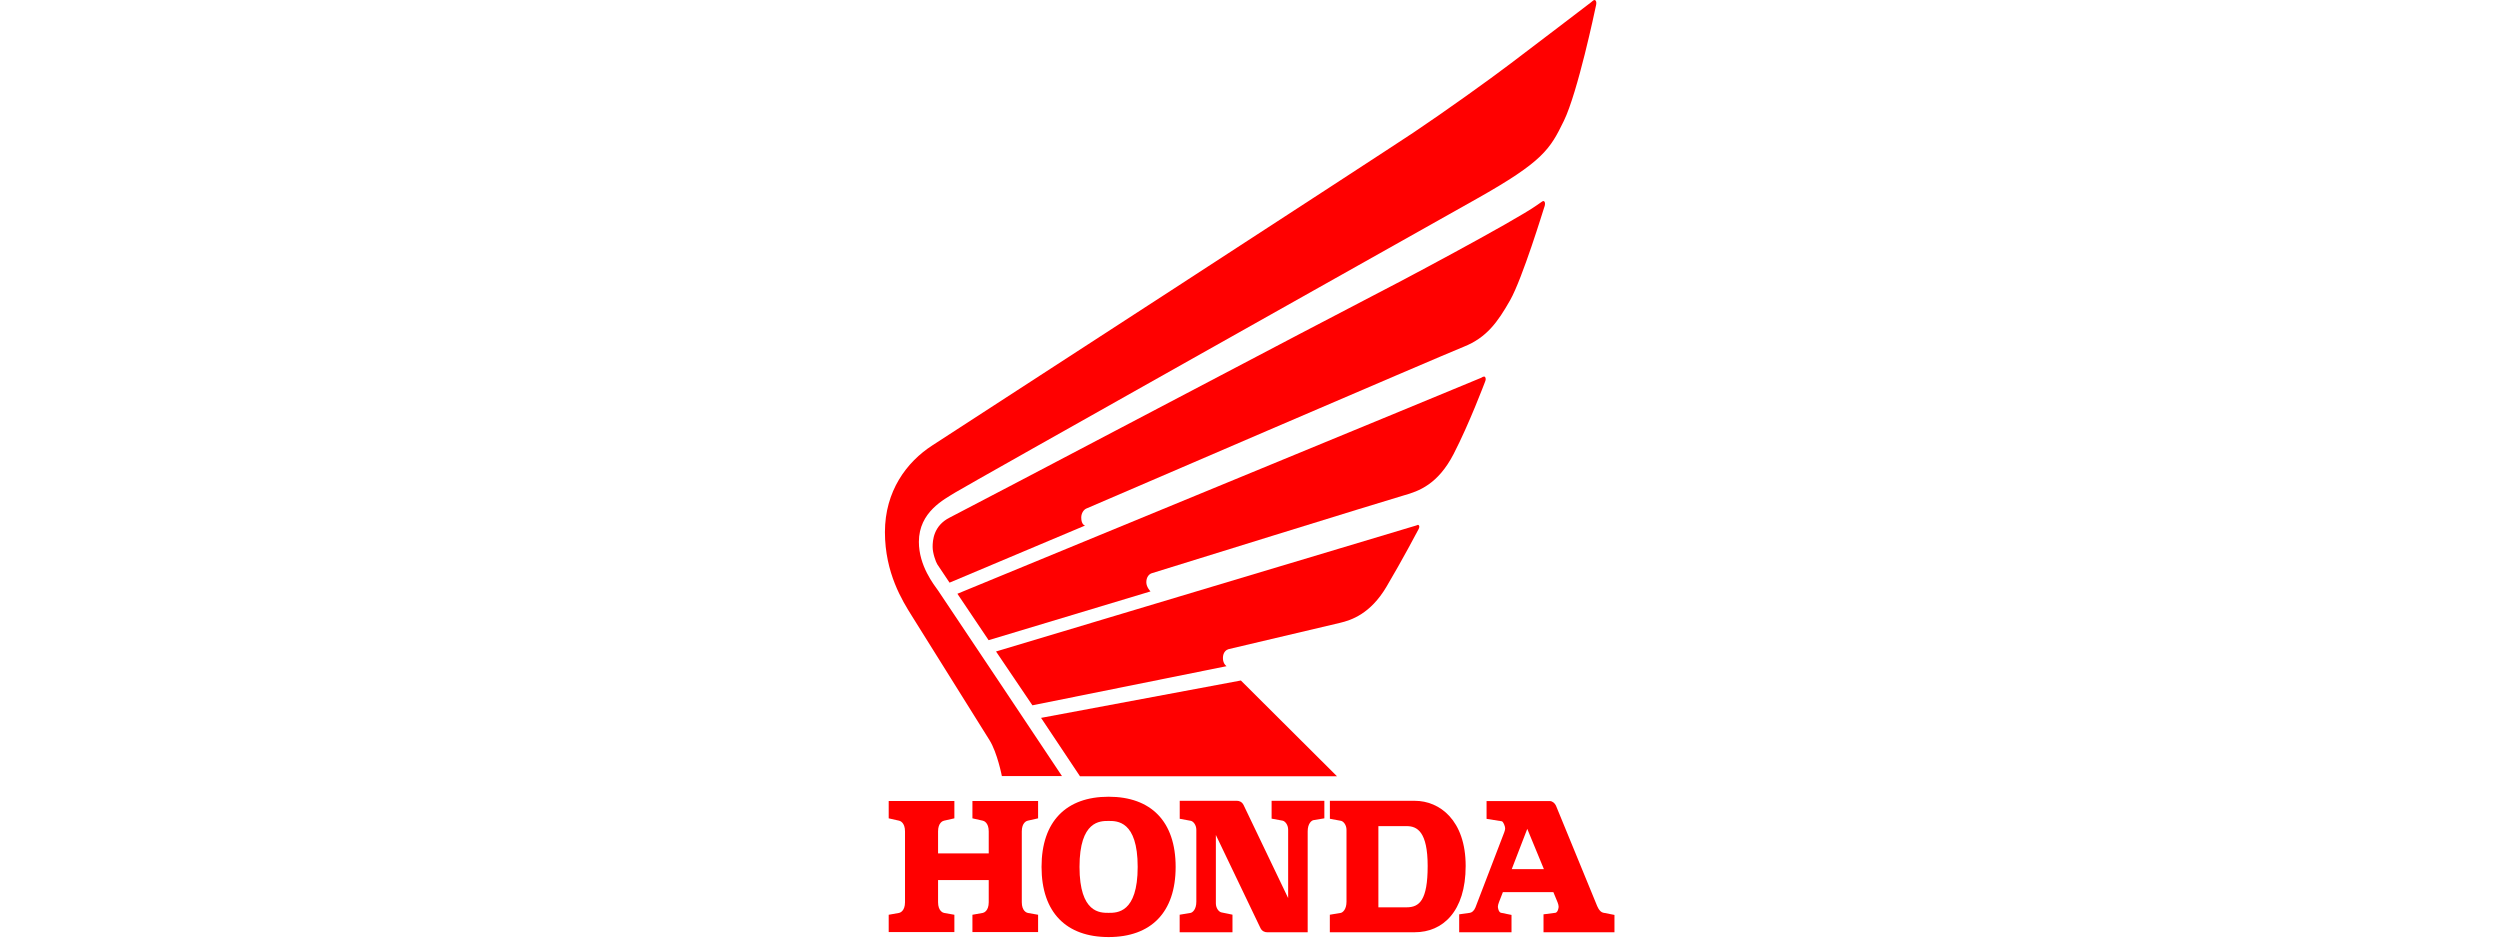 <?xml version="1.0" encoding="UTF-8"?>
<svg xmlns="http://www.w3.org/2000/svg" xmlns:xlink="http://www.w3.org/1999/xlink" width="800px" height="300px" viewBox="0 0 500 642" version="1.1">
<g id="surface1">
<path style=" stroke:none;fill-rule:nonzero;fill:rgb(100%,0%,0%);fill-opacity:1;" d="M 80.082 531.469 C 80.082 531.469 77 515.465 71.582 506.801 C 66.168 498.133 24.418 431.332 18.25 421.469 C 12.082 411.602 0 392.402 0 364.402 C 0 336.402 14.75 316.402 32.582 304.934 C 50.418 293.469 340.418 105.199 361.918 90.801 C 383.418 76.398 414.332 54.266 428.332 43.602 C 442.332 32.934 482 2.898 483.312 1.766 C 484.625 0.633 485.332 0 485.957 0 C 486.582 0 487.168 0.867 487.168 2 C 487.168 3.133 486.707 4.699 486.562 5.469 C 486.418 6.234 474.418 63.332 464.918 82.801 C 455.418 102.266 450.75 110.531 405.25 136.133 C 359.75 161.734 55.918 332.402 48.25 337.199 C 40.582 342 23.25 350.535 23.25 371.066 C 23.25 387.602 33.582 400.402 36.582 404.668 C 39.582 408.934 121.25 531.469 121.25 531.469 Z M 80.082 531.469 "/>
<path style=" stroke:none;fill-rule:nonzero;fill:rgb(100%,0%,0%);fill-opacity:1;" d="M 44.25 399 C 44.25 399 36.832 388 35.832 386.398 C 34.832 384.801 32.668 378.801 32.668 374.535 C 32.668 370.266 33.168 360 44.418 354.398 C 55.668 348.801 318.25 210.531 332.582 203.332 C 346.918 196.133 431.562 151.199 446.625 140.398 C 449.812 138.199 450.375 137.668 450.875 137.668 C 451.375 137.668 452.02 138.168 452.02 139.398 C 452.02 140.633 451.668 141.566 451.395 142.266 C 451.125 142.969 436.625 190.602 428.125 205.602 C 419.625 220.602 412 231.199 396.5 237.398 C 381 243.602 139.375 347.602 137.812 348.301 C 136.25 349 134.438 351.301 134.438 354.398 C 134.438 359.5 137.062 359.898 137.062 359.898 Z M 44.25 399 "/>
<path style=" stroke:none;fill-rule:nonzero;fill:rgb(100%,0%,0%);fill-opacity:1;" d="M 49.625 406.602 L 71 438.398 L 181.875 405 C 181.875 405 179 402.102 179 398.75 C 179 395.398 180.688 393.199 182.719 392.551 C 184.75 391.898 345.5 342 355.5 339.199 C 365.5 336.402 378.668 331.734 389.418 310.934 C 400.168 290.133 410.594 262.352 410.938 261.5 C 411.281 260.648 411.406 260.148 411.406 259.648 C 411.406 259.148 411.219 257.898 410.406 257.898 C 409.594 257.898 409.156 258.199 408.344 258.699 C 407.531 259.199 49.625 406.602 49.625 406.602 Z M 49.625 406.602 "/>
<path style=" stroke:none;fill-rule:nonzero;fill:rgb(100%,0%,0%);fill-opacity:1;" d="M 364 359.801 C 363.547 359.965 76.082 446.133 76.082 446.133 L 101 483 L 233.957 456.199 C 233.957 456.199 231.457 454.734 231.457 450.602 C 231.457 446.465 233.918 444.934 235.332 444.531 C 236.75 444.133 303.75 428.398 311.625 426.531 C 319.5 424.664 332.457 420.332 343.375 401.934 C 354.293 383.531 365.043 363.133 365.461 362.332 C 365.875 361.531 365.938 361.031 365.938 360.633 C 365.938 360.234 365.625 359.398 365 359.398 C 364.832 359.398 364.457 359.633 364 359.801 Z M 364 359.801 "/>
<path style=" stroke:none;fill-rule:nonzero;fill:rgb(100%,0%,0%);fill-opacity:1;" d="M 106.918 491.602 L 133.582 531.602 L 309.582 531.602 L 243.75 466 Z M 106.918 491.602 "/>
<path style=" stroke:none;fill-rule:nonzero;fill:rgb(100%,0%,0%);fill-opacity:1;" d="M 97.805 562 C 98.555 561.867 104.887 560.398 104.887 560.398 L 104.887 548.531 L 59.918 548.531 L 59.918 560.398 C 59.918 560.398 66.25 561.867 67 562 C 67.75 562.133 71.082 563.332 71.082 569.332 L 71.082 584.402 L 36.387 584.402 L 36.387 569.332 C 36.387 563.332 39.723 562.133 40.473 562 C 41.223 561.867 47.555 560.398 47.555 560.398 L 47.555 548.531 L 2.582 548.531 L 2.582 560.398 C 2.582 560.398 8.918 561.867 9.668 562 C 10.418 562.133 13.75 563.332 13.75 569.332 L 13.75 617.836 C 13.75 623.836 10.418 625.035 9.668 625.168 C 8.918 625.301 2.582 626.43 2.582 626.43 L 2.582 638.297 L 47.555 638.297 L 47.555 626.43 C 47.555 626.43 41.223 625.301 40.473 625.168 C 39.723 625.035 36.387 623.836 36.387 617.836 L 36.387 602.668 L 71.082 602.668 L 71.082 617.836 C 71.082 623.836 67.75 625.035 67 625.168 C 66.25 625.301 59.918 626.43 59.918 626.43 L 59.918 638.297 L 104.887 638.297 L 104.887 626.43 C 104.887 626.43 98.555 625.301 97.805 625.168 C 97.055 625.035 93.723 623.836 93.723 617.836 L 93.723 569.332 C 93.723 563.332 97.055 562.133 97.805 562 Z M 97.805 562 "/>
<path style=" stroke:none;fill-rule:nonzero;fill:rgb(100%,0%,0%);fill-opacity:1;" d="M 153.168 545.602 C 124.168 545.602 107.25 562.441 107.25 593.648 C 107.25 624.859 124.168 641.699 153.168 641.699 C 182.168 641.699 199.082 624.859 199.082 593.648 C 199.082 562.441 182.168 545.602 153.168 545.602 Z M 153.168 625.117 C 147.5 625.117 133.25 625.383 133.25 593.648 C 133.25 561.918 147.5 562.18 153.168 562.18 C 158.832 562.18 173.082 561.918 173.082 593.648 C 173.082 625.383 158.832 625.117 153.168 625.117 Z M 153.168 625.117 "/>
<path style=" stroke:none;fill-rule:nonzero;fill:rgb(100%,0%,0%);fill-opacity:1;" d="M 264.793 560.602 L 264.793 548.398 L 300.918 548.398 L 300.918 560.398 C 300.918 560.398 294.625 561.398 293.406 561.648 C 292.188 561.898 289.5 563.852 289.5 569.352 C 289.5 574.852 289.5 634.898 289.5 638.398 C 289.5 638.398 262.918 638.398 261.582 638.398 C 260.25 638.398 258.312 637.801 257.188 635.602 C 256.062 633.398 226.625 571.801 226.625 571.801 C 226.625 577.301 226.625 615.102 226.625 618.602 C 226.625 622.102 228.781 624.449 230.375 624.801 C 231.969 625.148 238 626.367 238 626.367 L 238 638.398 L 238 626.367 L 238 638.398 L 201.832 638.402 L 201.832 626.402 C 201.832 626.402 208.125 625.398 209.344 625.148 C 210.562 624.898 213.25 622.949 213.25 617.449 C 213.25 611.949 213.25 571.801 213.25 568.301 C 213.25 564.801 211.094 562.449 209.5 562.102 C 207.906 561.75 201.875 560.699 201.875 560.699 L 201.875 548.398 C 201.875 548.398 239.832 548.398 241.168 548.398 C 242.5 548.398 244.438 549 245.562 551.199 C 246.688 553.398 276.125 615 276.125 615 C 276.125 609.5 276.125 571.699 276.125 568.199 C 276.125 564.699 273.969 562.352 272.375 562 C 270.781 561.648 264.793 560.602 264.793 560.602 L 264.793 548.398 "/>
<path style=" stroke:none;fill-rule:nonzero;fill:rgb(100%,0%,0%);fill-opacity:1;" d="M 362.918 548.398 C 352.02 548.398 304.707 548.398 304.707 548.398 L 304.707 560.699 C 304.707 560.699 310.738 561.75 312.332 562.102 C 313.926 562.449 316.082 564.801 316.082 568.301 C 316.082 571.801 316.082 611.949 316.082 617.449 C 316.082 622.949 313.395 624.898 312.176 625.148 C 310.957 625.398 304.668 626.402 304.668 626.402 L 304.668 638.402 L 362.918 638.398 C 381.773 638.398 397.688 624.398 397.688 593 C 397.688 561.602 379.75 548.398 362.918 548.398 Z M 357.25 621.332 L 337.918 621.332 L 337.918 565.734 C 337.918 565.734 350.168 565.734 357.332 565.734 C 364.5 565.734 371.668 569.602 371.668 593.066 C 371.668 616.535 366 621.332 357.25 621.332 Z M 357.25 621.332 "/>
<path style=" stroke:none;fill-rule:nonzero;fill:rgb(100%,0%,0%);fill-opacity:1;" d="M 492 625.051 C 489.094 624.551 487.594 620.102 487.219 619.199 C 486.844 618.301 460.656 554.352 459.625 551.949 C 458.594 549.551 456.531 548.551 455.469 548.551 C 454.406 548.551 412 548.551 412 548.551 L 412 560.75 C 412 560.75 421.219 562.199 422.375 562.398 C 423.531 562.602 424.719 566 424.719 567.148 C 424.719 568.301 424.312 569.398 424.062 570.102 C 423.812 570.801 405.344 619.051 404.375 621.449 C 403.406 623.852 401.781 624.949 400.594 625.102 C 399.406 625.25 393.25 626.133 393.25 626.133 L 393.25 638.402 L 429.082 638.402 L 429.082 626.535 L 421.832 625.066 C 420.207 624.602 419.75 621.668 419.75 620.934 C 419.75 620.199 420 619.066 420.457 617.934 C 420.562 617.676 421.609 614.969 423.168 610.934 L 457.754 610.934 C 459.418 614.969 460.535 617.676 460.637 617.934 C 461.098 619.066 461.348 620.199 461.348 620.934 C 461.348 621.668 460.887 624.602 459.262 625.066 L 451 626.133 L 451 638.402 L 499.582 638.402 L 499.582 626.535 C 499.582 626.535 494.906 625.551 492 625.051 Z M 429.238 595.199 C 434.383 581.859 439.875 567.602 439.875 567.602 C 439.875 567.602 445.758 581.859 451.266 595.199 Z M 429.238 595.199 "/>
</g>
</svg>
